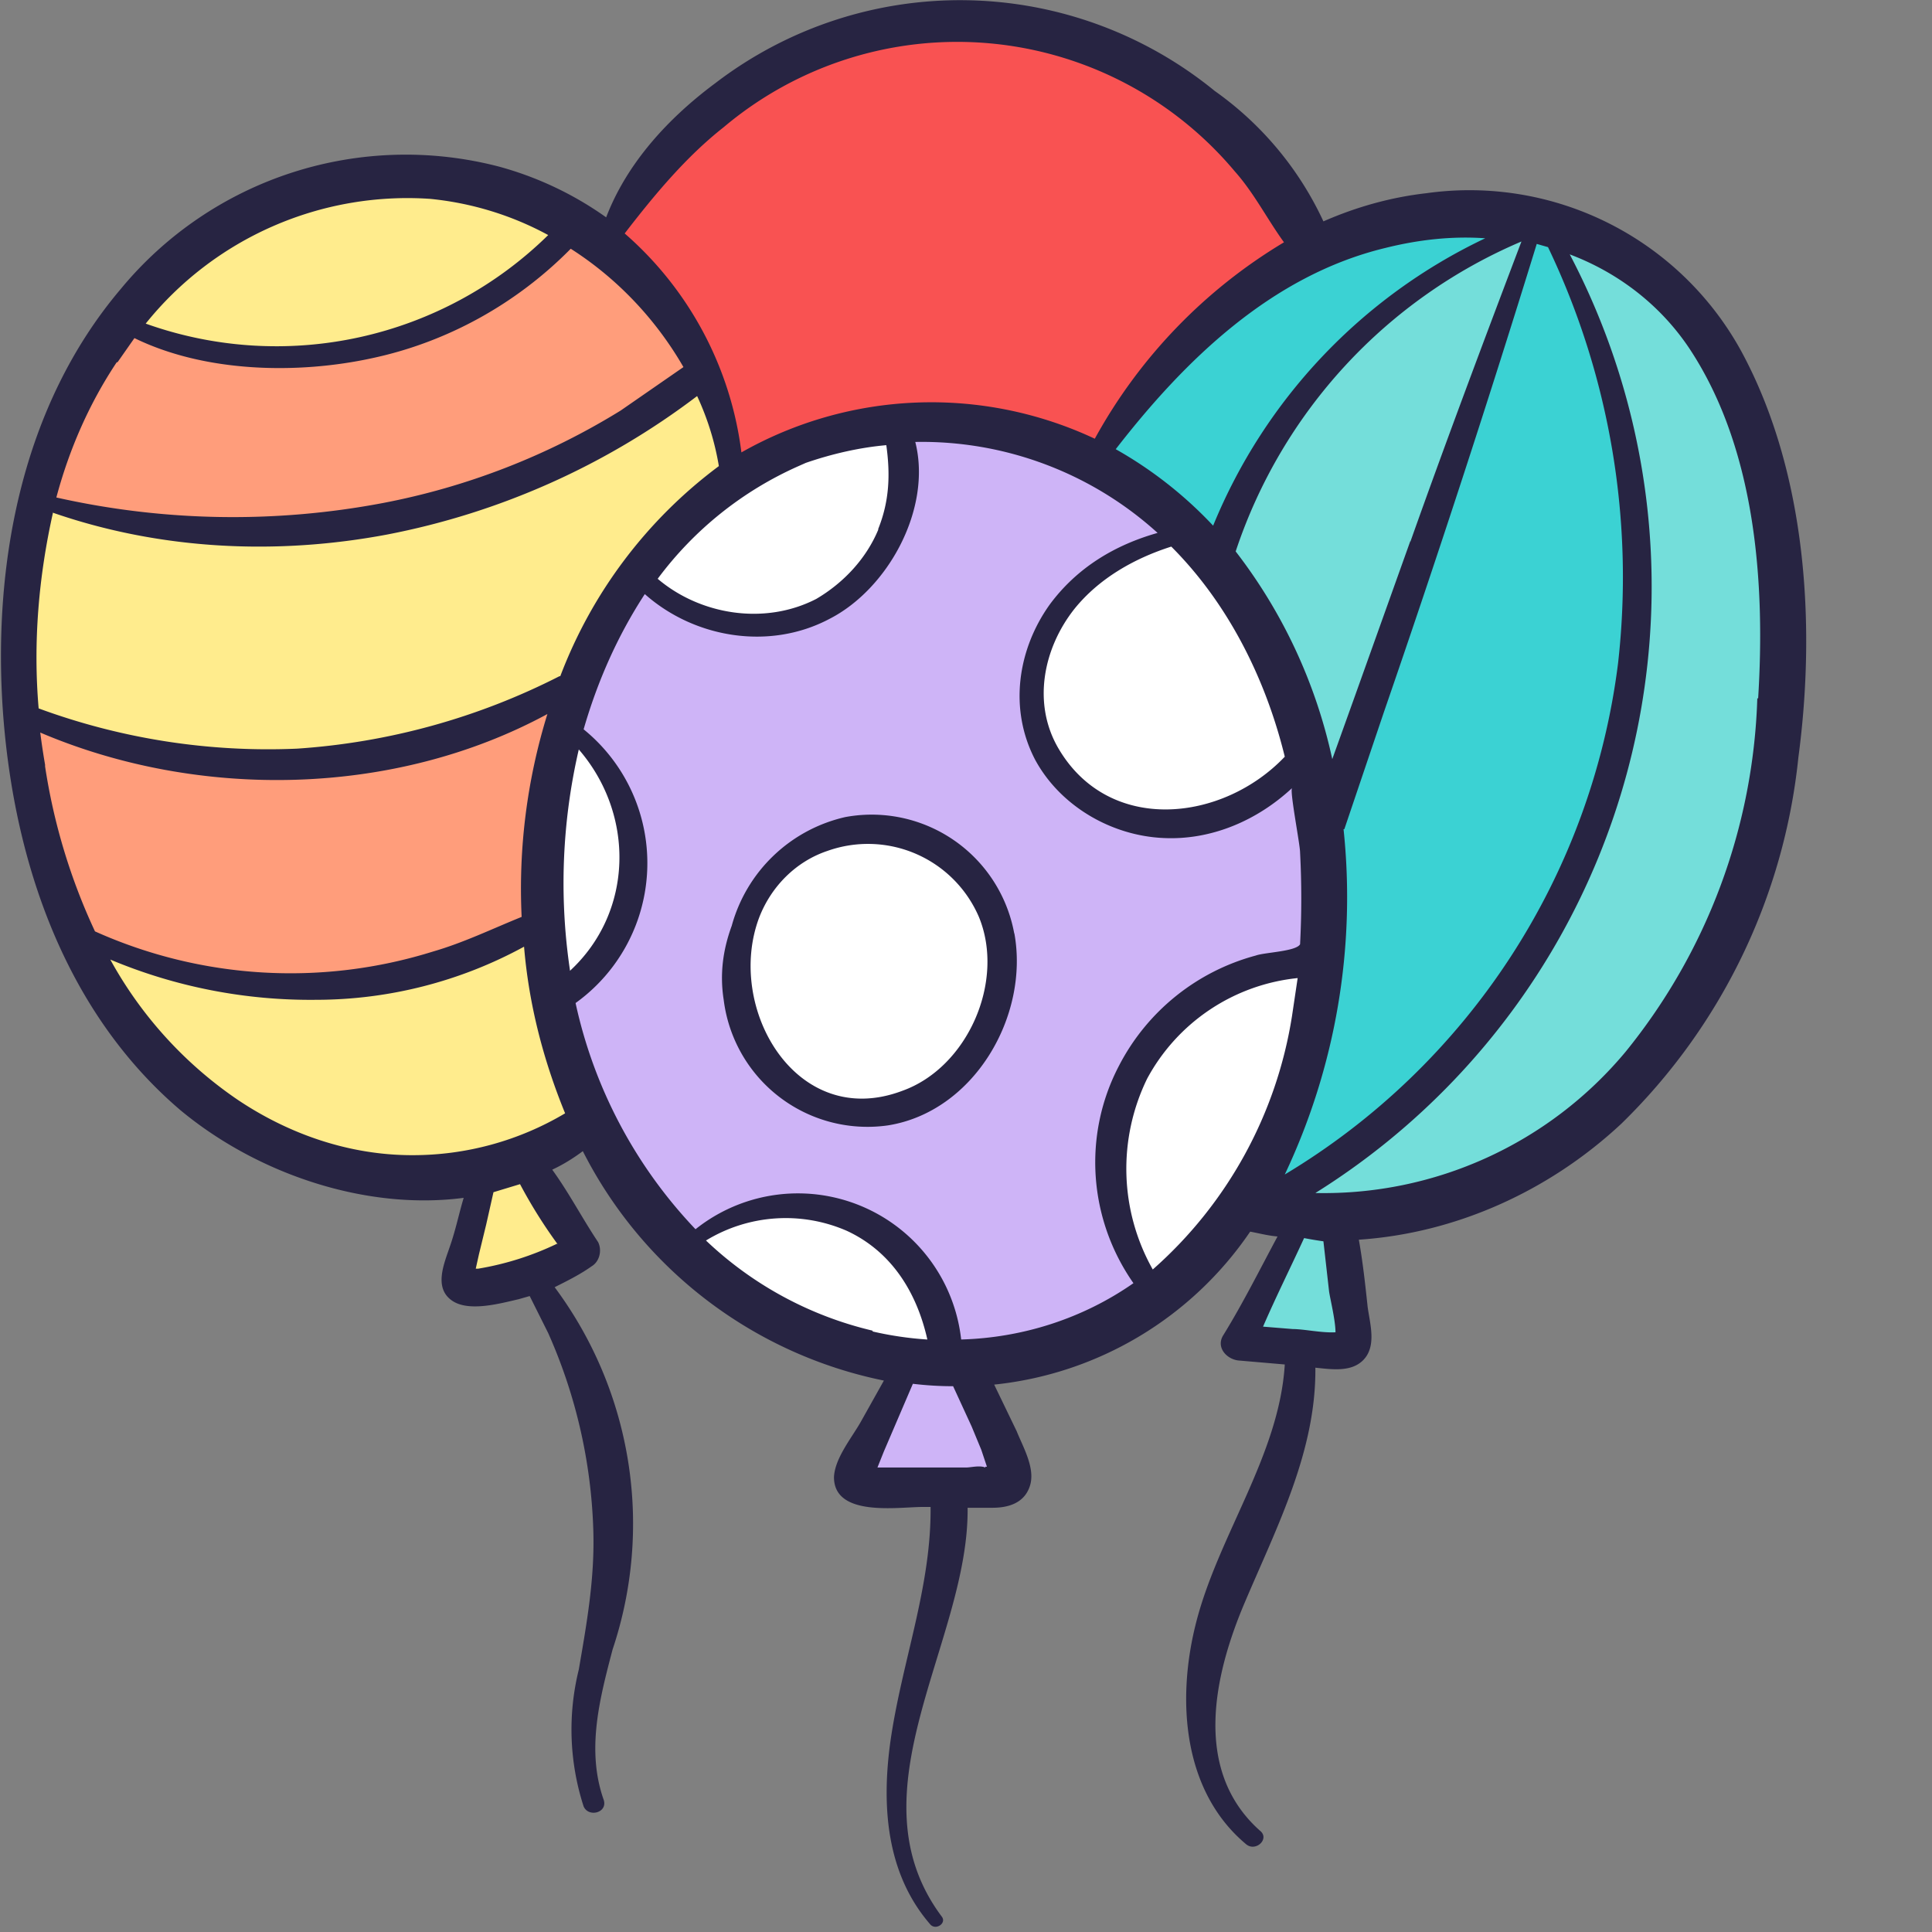 <svg xmlns="http://www.w3.org/2000/svg" viewBox="0 0 24 24">
  <rect x="0" y="0" width="24" height="24" fill="#808080" stroke="none"/>
  <defs/>
  <g fill="none" fill-rule="nonzero">
    <path fill="#FFEC8D" d="M4.54 2.2l1.36.1 1.95 1 .79 1.2.52 1.4s-1.8.66-2.15 3.05c-.34 2.4-.38 3.22-.04 4.05l.34.82-.9.55.72 1.08-.89.49-.68.02.36-1.37-2.62-.26-1.24-1.27-1.23-1.67L.2 8.7l.37-3 .9-1.81 1.47-1.13 1.6-.57z"/>
    <path fill="#FF9D7B" d="M5.26 4.08l1.49-.85.36-.46L8.58 4.2l.06.3-1.8 1.29-2.37.74-1.97.08-2.1-.4.35-1.07.72-1.24.57.32 1.26.24 1.23-.12zM7.1 8.5c-.4.19-.8.4-1.23.52-.37.1-.72.2-1.1.25-.4.06-.8.14-1.2.16l-.95.03c-.29 0-.56-.14-.84-.2-.26-.04-.54-.08-.79-.17-.17-.07-.34-.14-.52-.17-.16-.02-.18 0-.17.17.03.41.08.81.08 1.22 0 .3.06.6.16.88.14.39.51.51.86.64 1.27.44 2.69.42 3.98.08.34-.1.68-.18 1-.3.24-.1.27-.11.31-.35.09-.5.09-1 .21-1.5.06-.24.1-.49.12-.74.01-.14 0-.35.09-.51z"/>
    <path fill="#CEB4F7" d="M11.73 5.17l2.25.8 1.38 1.61.99 1.63.12 2.97-.63 2.13-1.09 1.7-2.66 1.08.39 1.19-1.82.17.6-1.6-2.17-.7-1.78-2.33-.71-2.87.72-3.24 1-1.07 1.54-1.18z"/>
    <path fill="#FFFFFF" d="M7.11 9.04c.15.17.27.4.38.6.13.24.28.53.34.8a1.6 1.6 0 01-.53 1.54c-.1.1-.22.3-.35.33-.01-.62-.21-1.22-.23-1.85 0-.26.08-.48.11-.74.02-.1 0-.22.04-.33.03-.09.1-.15.24-.35zM10.9 10.35c-.14.04-.29 0-.43.03a1.9 1.9 0 00-.63.26c-.29.18-.45.52-.56.82-.25.66-.14 1.47.36 1.99.42.43 1.15.44 1.68.2.16-.07.29-.18.43-.28.17-.13.31-.28.42-.46.1-.18.13-.39.17-.58.05-.2.08-.4.1-.6a.96.96 0 00-.39-.89 2.32 2.32 0 00-1.15-.49zM8.56 15.5c0-.03.02-.06.04-.08.1-.1.28-.17.41-.22.17-.07.35-.11.53-.12.22-.01.43-.06.65-.03.18.03.35.07.52.13.32.1.58.35.74.65.09.18.12.4.17.6.03.1.14.31-.02.36-.13.03-.3-.02-.44-.01-.22.02-.44 0-.65-.05-.3-.08-.58-.2-.85-.35-.21-.11-.41-.24-.61-.36-.11-.06-.25-.1-.33-.19a.58.58 0 01-.11-.18c-.03-.06-.06-.1-.05-.15zM16.37 12c-.08-.15-.54.02-.66.04-.34.07-.7.21-.97.44-.42.36-.54.9-.73 1.4-.15.38-.2.8-.16 1.21.04.26.13.5.28.7.09.12.22.18.3.29.24-.29.44-.62.67-.92.3-.39.64-.75.88-1.18.07-.1.12-.2.16-.3.05-.14.03-.32.07-.47.05-.26.16-.7-.01-.93M14.73 6.76c-.1-.04-.25-.02-.36 0-.2.02-.4.1-.57.22-.17.12-.36.2-.5.34a.8.8 0 00-.2.26c-.04.1-.03.2-.07.29-.1.27-.23.57-.2.86.03.36.23.68.49.93.2.19.46.38.73.44.26.06.57.1.83.03.37-.09.68-.34 1.02-.48.11-.05.29-.1.36-.21.03-.06.01-.12 0-.2a2.9 2.9 0 00-.18-.67 3.03 3.03 0 00-.69-1.14c-.1-.11-.18-.24-.28-.34l-.15-.12c-.07-.05-.12-.14-.2-.18a.22.22 0 00-.03-.03zM11.08 5.21c.13.27.14.64.15.94.01.25-.07.49-.21.7-.14.18-.24.41-.4.57-.23.24-.52.32-.83.39-.2.04-.45.07-.65 0-.23-.06-.41-.19-.62-.3l-.5-.26c-.05-.02-.11-.04-.12-.1l.03-.04c.03-.13.19-.29.26-.4.34-.48.8-.93 1.35-1.18.24-.12.5-.2.78-.24l.32-.03c.15-.05.3-.06.44-.05z"/>
    <path fill="#F95252" d="M12.11.26l-1.77.3-1.81 1.02-.9 1.37.95 1.25.58 1.69 1.48-.63h1.71l1.24.48 1.52-1.78 1.16-.92-1.1-1.3L13.54.54z"/>
    <path fill="#74DEDA" d="M19.37 2.79l-1.95-.13-1.68.64-1.36 1.38-.8 1.06s1.66 1.16 2 1.92c.36.77.93 2.14.9 3.1-.03.97-.27 2.45-.27 2.45l-.77 1.84.84.05-.84 1.56 1.26.08v-1.45l1.32-.42s2.26-.78 2.94-2.2c.68-1.44 1.23-3.1 1.23-3.1s.06-3.32-.07-3.73c-.14-.4-1.19-2-1.19-2L19.37 2.8z"/>
    <path fill="#3BD2D3" d="M19.37 2.79l.2.8s.9 1.88.83 3.49a9.31 9.31 0 01-1.25 4.45c-.75 1.14-2.5 3.03-3.02 3.28-.51.26-.4-.24-.4-.24l.38-1.88.25-2.5 1.77-4.74.94-2.62.3-.04zM17.03 2.83l1.75-.12-.18.29s-2.29 1.05-2.74 2.32a4.24 4.24 0 01-.9 1.65L13.6 5.74l.85-1.31 1.83-1.39.76-.2z"/>
    <path fill="#272442" d="M21.64 4.38a3.85 3.85 0 00-3.92-1.98c-.44.05-.87.17-1.28.35a4.09 4.09 0 00-1.35-1.62 5 5 0 00-6.2-.1c-.58.43-1.1.99-1.36 1.67a4.2 4.2 0 00-1.33-.63 4.59 4.59 0 00-4.7 1.52C.27 5.04-.1 7.02.04 8.89c.14 1.83.77 3.68 2.2 4.9.95.79 2.3 1.25 3.52 1.09-.06.2-.1.4-.17.6-.07.21-.21.52.03.68.21.14.6.03.82-.02l.14-.04.23.46A6.5 6.5 0 017.37 19c.02.6-.08 1.16-.18 1.74a3.1 3.1 0 00.06 1.7c.06.14.3.08.25-.08-.22-.62-.05-1.26.11-1.87a4.92 4.92 0 00-.72-4.5c.16-.08.32-.16.46-.26.1-.06.13-.2.08-.3-.2-.3-.36-.61-.57-.9.13-.06.26-.14.38-.23a5.4 5.4 0 003.74 2.85l-.28.5c-.11.2-.33.46-.34.7 0 .5.8.37 1.1.37h.1c.01 1-.36 1.93-.5 2.92-.11.8-.05 1.64.5 2.27.07.07.2-.02.14-.1-1.16-1.55.34-3.42.32-5.08h.31c.2 0 .39-.06.46-.26.08-.22-.08-.49-.16-.69l-.28-.58a4.39 4.39 0 003.18-1.9c.11.02.22.05.34.06-.22.41-.43.83-.67 1.22-.1.15.03.3.18.32l.58.05c-.07 1.14-.84 2.14-1.11 3.24-.23.93-.16 2.06.63 2.72.12.1.3-.07.17-.17-.84-.75-.57-1.94-.18-2.85.4-.94.88-1.87.87-2.9.2.02.45.06.6-.1.16-.17.08-.44.05-.65-.03-.28-.06-.56-.11-.84 1.2-.08 2.36-.6 3.26-1.44a7.41 7.41 0 002.2-4.55c.22-1.65.1-3.54-.7-5.03zM16.7 10.3l.49-1.45a183.15 183.15 0 001.9-5.82l.14.04a9.5 9.5 0 01.87 5.17 8.66 8.66 0 01-4.14 6.35 8.05 8.05 0 00.73-4.29zm.82-3.58l-.69 1.93-.28.78a6.45 6.45 0 00-1.2-2.58A6.36 6.36 0 0118.9 3c-.47 1.24-.94 2.49-1.38 3.73zM15.96 9.4c-.77.81-2.18.97-2.81-.1-.33-.56-.19-1.25.2-1.74.3-.37.73-.62 1.2-.77.7.7 1.17 1.63 1.41 2.61zm1.25-6.32c.4-.1.82-.15 1.24-.12a6.8 6.8 0 00-3.38 3.57 5.08 5.08 0 00-1.21-.95c.86-1.11 1.94-2.16 3.35-2.5zm-8.22-1.5a4.5 4.5 0 016.35.55c.24.27.4.59.61.88a6.47 6.47 0 00-2.35 2.44 4.78 4.78 0 00-4.39.17 4.32 4.32 0 00-1.45-2.72c.37-.48.76-.95 1.23-1.32zm1.92 5c-.15.36-.43.66-.77.86-.64.33-1.44.2-1.97-.25a4.4 4.4 0 011.75-1.4l.09-.04c.32-.11.66-.19 1-.22.05.36.04.69-.1 1.04zM5.34 2.47c.51.05 1.01.2 1.47.45a4.82 4.82 0 01-5 1.1 4.17 4.17 0 013.53-1.55zM1.46 4.5l.21-.3c.88.43 2.03.45 2.95.25.94-.2 1.8-.68 2.47-1.36.58.37 1.06.88 1.4 1.47l-.78.54a8.74 8.74 0 01-2.96 1.15A10 10 0 01.7 6.18c.16-.6.41-1.17.75-1.68zm-.8 1.87c1.33.46 2.77.53 4.15.27a9.27 9.27 0 003.85-1.72c.13.28.22.57.27.87A5.83 5.83 0 006.96 8.4h-.01a8.4 8.4 0 01-3.26.9A8.25 8.25 0 01.48 8.8c-.07-.82 0-1.64.18-2.44zM.56 9.5A8.88 8.88 0 01.5 9.1c1.97.84 4.4.8 6.3-.23a7.33 7.33 0 00-.32 2.52c-.37.15-.72.32-1.1.43a5.93 5.93 0 01-4.2-.25 7.48 7.48 0 01-.62-2.05zm6.36 5.95a3.64 3.64 0 01-.98.31h-.03l.04-.18.09-.37.09-.4.33-.1a6.1 6.1 0 00.47.75zm-1.8-1.1c-.78 0-1.53-.26-2.17-.69a5.04 5.04 0 01-1.58-1.74c.81.34 1.68.51 2.56.5a5.4 5.4 0 002.58-.66c.06.72.24 1.41.51 2.07a3.7 3.7 0 01-1.9.52zm1.96-2.3a7.36 7.36 0 01.11-2.74c.7.81.68 2.02-.11 2.75zm3.76 4.48a4.5 4.5 0 01-2.07-1.12 1.9 1.9 0 011.75-.12c.56.26.87.77 1 1.35a4.23 4.23 0 01-.68-.1zm1.4 1.7c-.07-.03-.18 0-.24 0h-1.1l.08-.2.36-.84c.17.02.33.03.5.03l.23.5.12.29.07.21h-.02zm-.3-1.59a2.04 2.04 0 00-3.3-1.37 5.88 5.88 0 01-1.49-2.81 2.14 2.14 0 00.1-3.4c.17-.59.42-1.16.76-1.68.62.55 1.55.7 2.29.31.73-.37 1.28-1.37 1.07-2.2a4.36 4.36 0 013.01 1.13c-.53.15-1 .43-1.34.89-.4.56-.51 1.3-.18 1.93.31.57.94.94 1.59.97.6.03 1.17-.22 1.6-.62-.03.04.1.7.1.8a10.9 10.9 0 010 1.14c-.05.09-.44.1-.55.14a2.7 2.7 0 00-1.7 1.37c-.45.86-.38 1.9.18 2.7-.63.44-1.38.68-2.15.7zm2.38-.87a2.55 2.55 0 01-.07-2.37 2.4 2.4 0 011.87-1.25l-.07.47a5.29 5.29 0 01-1.73 3.15zm2.27.78c-.17.01-.39-.04-.53-.04l-.37-.03c.16-.37.34-.73.51-1.1a4.57 4.57 0 00.24.04l.07.62c.01.08.08.36.08.51zm5.24-7.88a7.32 7.32 0 01-1.64 4.4 4.88 4.88 0 01-3.85 1.75A8.88 8.88 0 0019.5 3.16c.61.23 1.14.64 1.5 1.19.81 1.24.93 2.89.84 4.33z"/>
    <path fill="#272442" d="M12.6 11.6a1.8 1.8 0 00-2.1-1.45 1.9 1.9 0 00-1.41 1.35c-.11.3-.15.6-.1.92a1.8 1.8 0 002.04 1.56c1.07-.17 1.76-1.36 1.57-2.39zm-1.39 1.95c-1.32.5-2.2-1.03-1.78-2.15.15-.39.46-.7.85-.83a1.5 1.5 0 011.88.82c.33.8-.14 1.87-.95 2.16z"/>
  </g>
</svg>

